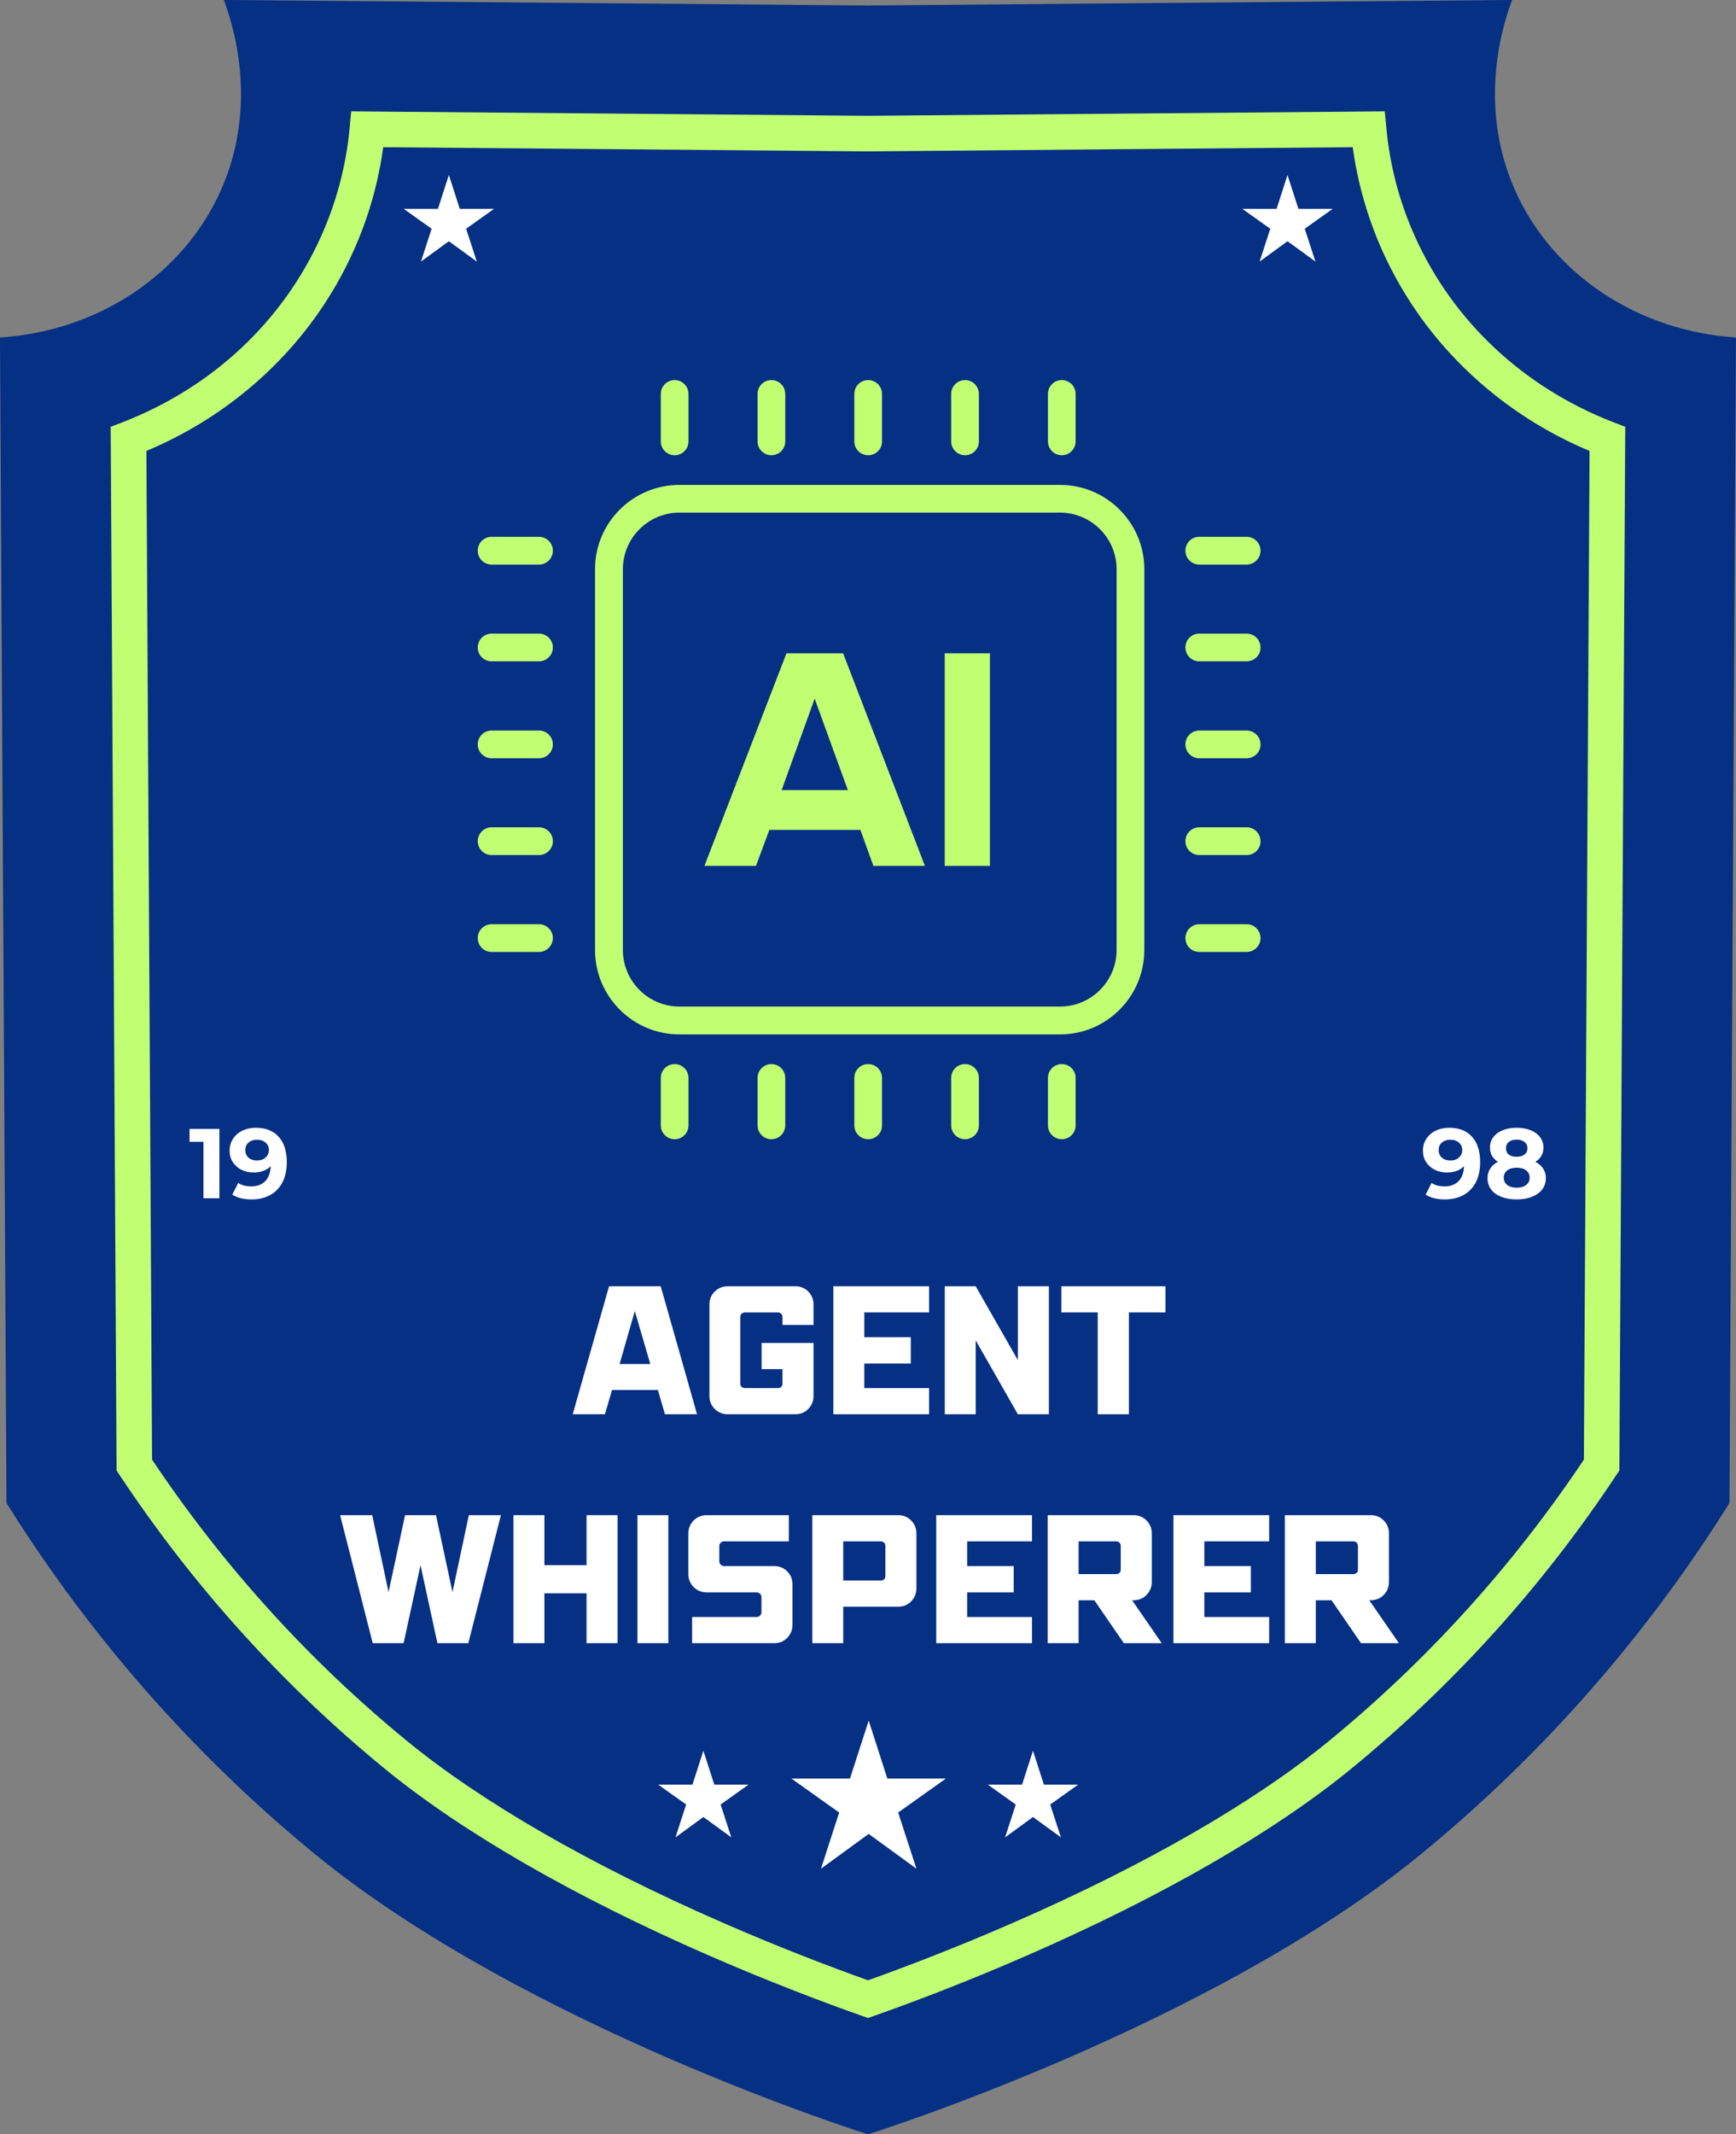 <svg xmlns="http://www.w3.org/2000/svg" xmlns:xlink="http://www.w3.org/1999/xlink" zoomAndPan="magnify" preserveAspectRatio="xMidYMid meet" version="1.2" viewBox="82.09 57.95 210.53 258.74"><rect x="82.09" y="57.95" width="210.53" height="258.74" fill="#808080" stroke="none"/><defs><clipPath id="2505ebdd58"><path d="M 82.078 57.949 L 292.828 57.949 L 292.828 316.699 L 82.078 316.699 Z M 82.078 57.949 "></path></clipPath><clipPath id="9e1302e93a"><path d="M 178.062 266.531 L 196.812 266.531 L 196.812 284.531 L 178.062 284.531 Z M 178.062 266.531 "></path></clipPath><clipPath id="34c5c4bbe6"><path d="M 201.883 270.188 L 213 270.188 L 213 280.688 L 201.883 280.688 Z M 201.883 270.188 "></path></clipPath><clipPath id="4af5703d19"><path d="M 161.91 270.188 L 173 270.188 L 173 280.688 L 161.91 280.688 Z M 161.91 270.188 "></path></clipPath><clipPath id="bad4f937a2"><path d="M 232.75 79.16 L 244 79.16 L 244 89.66 L 232.75 89.66 Z M 232.75 79.16 "></path></clipPath><clipPath id="444776a053"><path d="M 131.047 79.16 L 142.297 79.16 L 142.297 89.66 L 131.047 89.66 Z M 131.047 79.16 "></path></clipPath><clipPath id="2e86d7d24c"><path d="M 140.027 123 L 150 123 L 150 127 L 140.027 127 Z M 140.027 123 "></path></clipPath><clipPath id="dc3e2ccb00"><path d="M 140.027 134 L 150 134 L 150 139 L 140.027 139 Z M 140.027 134 "></path></clipPath><clipPath id="6e1046605f"><path d="M 140.027 146 L 150 146 L 150 150 L 140.027 150 Z M 140.027 146 "></path></clipPath><clipPath id="5ca2e1fc11"><path d="M 140.027 158 L 150 158 L 150 162 L 140.027 162 Z M 140.027 158 "></path></clipPath><clipPath id="6031df65d5"><path d="M 140.027 169 L 150 169 L 150 174 L 140.027 174 Z M 140.027 169 "></path></clipPath><clipPath id="c1464f249e"><path d="M 162 186 L 166 186 L 166 196.242 L 162 196.242 Z M 162 186 "></path></clipPath><clipPath id="9354c9da57"><path d="M 173 186 L 178 186 L 178 196.242 L 173 196.242 Z M 173 186 "></path></clipPath><clipPath id="6cfaa08aba"><path d="M 185 186 L 190 186 L 190 196.242 L 185 196.242 Z M 185 186 "></path></clipPath><clipPath id="fe07840a6b"><path d="M 197 186 L 201 186 L 201 196.242 L 197 196.242 Z M 197 186 "></path></clipPath><clipPath id="aa155c8621"><path d="M 209 186 L 213 186 L 213 196.242 L 209 196.242 Z M 209 186 "></path></clipPath></defs><g id="a0107183a1"><g clip-rule="nonzero" clip-path="url(#2505ebdd58)"><path style=" stroke:none;fill-rule:nonzero;fill:#053084;fill-opacity:1;" d="M 265.871 81.121 C 261.023 70.34 264.625 60.172 265.473 57.945 C 239.434 58.172 213.391 58.395 187.352 58.617 C 161.312 58.395 135.273 58.172 109.23 57.945 C 110.078 60.172 113.684 70.34 108.832 81.121 C 104.258 91.301 93.914 98.102 82.086 98.863 C 82.348 145.965 82.613 193.062 82.879 240.16 C 90.207 251.887 102.051 267.773 120.223 282.668 C 145.859 303.68 187.336 316.691 187.352 316.688 C 187.367 316.691 228.844 303.68 254.48 282.668 C 272.652 267.773 284.492 251.887 291.824 240.16 C 292.09 193.062 292.355 145.965 292.617 98.863 C 280.789 98.102 270.445 91.301 265.871 81.121 Z M 265.871 81.121 "></path></g><path style=" stroke:none;fill-rule:nonzero;fill:#c1ff72;fill-opacity:1;" d="M 187.359 302.59 L 186.641 302.336 C 182.348 300.82 175.605 298.305 167.871 294.926 C 151.613 287.82 138.066 280.008 128.699 272.328 C 116.301 262.168 105.496 250.195 96.582 236.75 L 96.227 236.211 L 95.516 109.691 L 96.902 109.156 C 107.816 104.941 116.383 96.934 121.027 86.605 C 122.902 82.434 124.07 77.996 124.496 73.422 L 124.68 71.449 L 187.352 71.988 L 250.027 71.449 L 250.211 73.422 C 250.633 77.996 251.801 82.434 253.676 86.602 C 258.32 96.934 266.891 104.941 277.801 109.156 L 279.188 109.691 L 278.477 236.211 L 278.121 236.746 C 269.211 250.195 258.406 262.164 246.008 272.328 C 236.633 280.012 223.074 287.828 206.801 294.938 C 199.004 298.348 192.312 300.844 188.074 302.336 Z M 100.531 234.898 C 109.137 247.77 119.531 259.238 131.43 268.992 C 140.5 276.422 153.695 284.023 169.598 290.973 C 176.793 294.121 183.117 296.504 187.359 298.016 C 191.547 296.523 197.824 294.156 205.074 290.988 C 220.992 284.035 234.199 276.43 243.273 268.992 C 255.176 259.238 265.566 247.77 274.172 234.898 L 274.859 112.617 C 269.527 110.379 264.715 107.277 260.539 103.395 C 255.93 99.109 252.301 94.055 249.742 88.371 C 247.945 84.367 246.734 80.145 246.141 75.797 L 187.352 76.301 L 187.332 76.301 C 187.332 76.301 128.562 75.797 128.562 75.797 C 127.969 80.145 126.762 84.367 124.961 88.371 C 122.406 94.055 118.773 99.109 114.168 103.395 C 109.988 107.277 105.176 110.379 99.844 112.617 Z M 100.531 234.898 "></path><g clip-rule="nonzero" clip-path="url(#9e1302e93a)"><path style=" stroke:none;fill-rule:nonzero;fill:#ffffff;fill-opacity:1;" d="M 187.438 280.273 L 193.23 284.488 L 191.012 277.68 L 196.805 273.559 L 189.699 273.559 L 187.438 266.531 L 185.172 273.559 L 178.066 273.559 L 183.859 277.68 L 181.652 284.488 Z M 187.438 280.273 "></path></g><g clip-rule="nonzero" clip-path="url(#34c5c4bbe6)"><path style=" stroke:none;fill-rule:nonzero;fill:#ffffff;fill-opacity:1;" d="M 207.363 278.223 L 210.75 280.688 L 209.453 276.707 L 212.84 274.297 L 208.688 274.297 L 207.363 270.188 L 206.039 274.297 L 201.887 274.297 L 205.273 276.707 L 203.98 280.688 Z M 207.363 278.223 "></path></g><g clip-rule="nonzero" clip-path="url(#4af5703d19)"><path style=" stroke:none;fill-rule:nonzero;fill:#ffffff;fill-opacity:1;" d="M 167.391 278.223 L 170.777 280.688 L 169.48 276.707 L 172.867 274.297 L 168.715 274.297 L 167.391 270.188 L 166.066 274.297 L 161.914 274.297 L 165.301 276.707 L 164.008 280.688 Z M 167.391 278.223 "></path></g><g clip-rule="nonzero" clip-path="url(#bad4f937a2)"><path style=" stroke:none;fill-rule:nonzero;fill:#ffffff;fill-opacity:1;" d="M 238.23 87.195 L 241.617 89.66 L 240.32 85.68 L 243.707 83.27 L 239.555 83.27 L 238.23 79.16 L 236.906 83.27 L 232.75 83.27 L 236.137 85.68 L 234.848 89.66 Z M 238.23 87.195 "></path></g><g clip-rule="nonzero" clip-path="url(#444776a053)"><path style=" stroke:none;fill-rule:nonzero;fill:#ffffff;fill-opacity:1;" d="M 136.523 87.195 L 139.914 89.66 L 138.617 85.68 L 142.004 83.27 L 137.848 83.27 L 136.523 79.16 L 135.199 83.27 L 131.047 83.27 L 134.434 85.68 L 133.141 89.66 Z M 136.523 87.195 "></path></g><path style=" stroke:none;fill-rule:nonzero;fill:#c1ff72;fill-opacity:1;" d="M 210.648 183.348 L 164.48 183.348 C 158.852 183.348 154.25 178.762 154.25 173.117 L 154.25 126.949 C 154.25 121.32 158.836 116.734 164.48 116.734 L 210.648 116.734 C 216.281 116.734 220.863 121.32 220.863 126.949 L 220.863 173.117 C 220.863 178.762 216.281 183.348 210.648 183.348 Z M 164.48 120.094 C 160.707 120.094 157.629 123.176 157.629 126.949 L 157.629 173.117 C 157.629 176.891 160.707 179.973 164.48 179.973 L 210.648 179.973 C 214.422 179.973 217.504 176.891 217.504 173.117 L 217.504 126.949 C 217.504 123.176 214.422 120.094 210.648 120.094 Z M 164.48 120.094 "></path><path style=" stroke:none;fill-rule:nonzero;fill:#c1ff72;fill-opacity:1;" d="M 194.258 162.918 L 188.008 162.918 L 186.43 158.555 L 175.391 158.555 L 173.77 162.918 L 167.52 162.918 L 177.469 137.148 L 184.336 137.148 Z M 184.914 153.734 L 180.887 142.648 L 176.879 153.734 Z M 184.914 153.734 "></path><path style=" stroke:none;fill-rule:nonzero;fill:#c1ff72;fill-opacity:1;" d="M 196.66 137.148 L 202.145 137.148 L 202.145 162.918 L 196.66 162.918 Z M 196.66 137.148 "></path><path style=" stroke:none;fill-rule:nonzero;fill:#c1ff72;fill-opacity:1;" d="M 163.906 113.137 C 162.977 113.137 162.227 112.387 162.227 111.457 L 162.227 105.707 C 162.227 104.777 162.977 104.027 163.906 104.027 C 164.836 104.027 165.586 104.777 165.586 105.707 L 165.586 111.457 C 165.586 112.387 164.836 113.137 163.906 113.137 Z M 163.906 113.137 "></path><path style=" stroke:none;fill-rule:nonzero;fill:#c1ff72;fill-opacity:1;" d="M 175.641 113.137 C 174.711 113.137 173.961 112.387 173.961 111.457 L 173.961 105.707 C 173.961 104.777 174.711 104.027 175.641 104.027 C 176.57 104.027 177.32 104.777 177.32 105.707 L 177.32 111.457 C 177.32 112.387 176.57 113.137 175.641 113.137 Z M 175.641 113.137 "></path><path style=" stroke:none;fill-rule:nonzero;fill:#c1ff72;fill-opacity:1;" d="M 187.375 113.137 C 186.445 113.137 185.695 112.387 185.695 111.457 L 185.695 105.707 C 185.695 104.777 186.445 104.027 187.375 104.027 C 188.305 104.027 189.055 104.777 189.055 105.707 L 189.055 111.457 C 189.07 112.387 188.305 113.137 187.375 113.137 Z M 187.375 113.137 "></path><path style=" stroke:none;fill-rule:nonzero;fill:#c1ff72;fill-opacity:1;" d="M 199.121 113.137 C 198.195 113.137 197.441 112.387 197.441 111.457 L 197.441 105.707 C 197.441 104.777 198.195 104.027 199.121 104.027 C 200.051 104.027 200.805 104.777 200.805 105.707 L 200.805 111.457 C 200.805 112.387 200.051 113.137 199.121 113.137 Z M 199.121 113.137 "></path><path style=" stroke:none;fill-rule:nonzero;fill:#c1ff72;fill-opacity:1;" d="M 210.855 113.137 C 209.926 113.137 209.176 112.387 209.176 111.457 L 209.176 105.707 C 209.176 104.777 209.926 104.027 210.855 104.027 C 211.785 104.027 212.535 104.777 212.535 105.707 L 212.535 111.457 C 212.535 112.387 211.785 113.137 210.855 113.137 Z M 210.855 113.137 "></path><path style=" stroke:none;fill-rule:nonzero;fill:#c1ff72;fill-opacity:1;" d="M 233.277 126.391 L 227.527 126.391 C 226.598 126.391 225.848 125.637 225.848 124.707 C 225.848 123.781 226.598 123.027 227.527 123.027 L 233.277 123.027 C 234.207 123.027 234.957 123.781 234.957 124.707 C 234.957 125.637 234.207 126.391 233.277 126.391 Z M 233.277 126.391 "></path><path style=" stroke:none;fill-rule:nonzero;fill:#c1ff72;fill-opacity:1;" d="M 233.277 138.121 L 227.527 138.121 C 226.598 138.121 225.848 137.371 225.848 136.441 C 225.848 135.516 226.598 134.762 227.527 134.762 L 233.277 134.762 C 234.207 134.762 234.957 135.516 234.957 136.441 C 234.973 137.371 234.207 138.121 233.277 138.121 Z M 233.277 138.121 "></path><path style=" stroke:none;fill-rule:nonzero;fill:#c1ff72;fill-opacity:1;" d="M 233.277 149.871 L 227.527 149.871 C 226.598 149.871 225.848 149.121 225.848 148.191 C 225.848 147.262 226.598 146.512 227.527 146.512 L 233.277 146.512 C 234.207 146.512 234.957 147.262 234.957 148.191 C 234.973 149.121 234.207 149.871 233.277 149.871 Z M 233.277 149.871 "></path><path style=" stroke:none;fill-rule:nonzero;fill:#c1ff72;fill-opacity:1;" d="M 233.277 161.605 L 227.527 161.605 C 226.598 161.605 225.848 160.852 225.848 159.926 C 225.848 158.996 226.598 158.242 227.527 158.242 L 233.277 158.242 C 234.207 158.242 234.957 158.996 234.957 159.926 C 234.973 160.852 234.207 161.605 233.277 161.605 Z M 233.277 161.605 "></path><path style=" stroke:none;fill-rule:nonzero;fill:#c1ff72;fill-opacity:1;" d="M 233.277 173.352 L 227.527 173.352 C 226.598 173.352 225.848 172.602 225.848 171.672 C 225.848 170.746 226.598 169.992 227.527 169.992 L 233.277 169.992 C 234.207 169.992 234.957 170.746 234.957 171.672 C 234.973 172.586 234.207 173.352 233.277 173.352 Z M 233.277 173.352 "></path><g clip-rule="nonzero" clip-path="url(#2e86d7d24c)"><path style=" stroke:none;fill-rule:nonzero;fill:#c1ff72;fill-opacity:1;" d="M 147.457 126.391 L 141.707 126.391 C 140.777 126.391 140.027 125.637 140.027 124.707 C 140.027 123.781 140.777 123.027 141.707 123.027 L 147.457 123.027 C 148.387 123.027 149.137 123.781 149.137 124.707 C 149.137 125.637 148.387 126.391 147.457 126.391 Z M 147.457 126.391 "></path></g><g clip-rule="nonzero" clip-path="url(#dc3e2ccb00)"><path style=" stroke:none;fill-rule:nonzero;fill:#c1ff72;fill-opacity:1;" d="M 147.457 138.121 L 141.707 138.121 C 140.777 138.121 140.027 137.371 140.027 136.441 C 140.027 135.516 140.777 134.762 141.707 134.762 L 147.457 134.762 C 148.387 134.762 149.137 135.516 149.137 136.441 C 149.137 137.371 148.387 138.121 147.457 138.121 Z M 147.457 138.121 "></path></g><g clip-rule="nonzero" clip-path="url(#6e1046605f)"><path style=" stroke:none;fill-rule:nonzero;fill:#c1ff72;fill-opacity:1;" d="M 147.457 149.871 L 141.707 149.871 C 140.777 149.871 140.027 149.121 140.027 148.191 C 140.027 147.262 140.777 146.512 141.707 146.512 L 147.457 146.512 C 148.387 146.512 149.137 147.262 149.137 148.191 C 149.137 149.121 148.387 149.871 147.457 149.871 Z M 147.457 149.871 "></path></g><g clip-rule="nonzero" clip-path="url(#5ca2e1fc11)"><path style=" stroke:none;fill-rule:nonzero;fill:#c1ff72;fill-opacity:1;" d="M 147.457 161.605 L 141.707 161.605 C 140.777 161.605 140.027 160.852 140.027 159.926 C 140.027 158.996 140.777 158.242 141.707 158.242 L 147.457 158.242 C 148.387 158.242 149.137 158.996 149.137 159.926 C 149.137 160.852 148.387 161.605 147.457 161.605 Z M 147.457 161.605 "></path></g><g clip-rule="nonzero" clip-path="url(#6031df65d5)"><path style=" stroke:none;fill-rule:nonzero;fill:#c1ff72;fill-opacity:1;" d="M 147.457 173.352 L 141.707 173.352 C 140.777 173.352 140.027 172.602 140.027 171.672 C 140.027 170.746 140.777 169.992 141.707 169.992 L 147.457 169.992 C 148.387 169.992 149.137 170.746 149.137 171.672 C 149.137 172.586 148.387 173.352 147.457 173.352 Z M 147.457 173.352 "></path></g><g clip-rule="nonzero" clip-path="url(#c1464f249e)"><path style=" stroke:none;fill-rule:nonzero;fill:#c1ff72;fill-opacity:1;" d="M 163.906 196.055 C 162.977 196.055 162.227 195.301 162.227 194.375 L 162.227 188.625 C 162.227 187.695 162.977 186.945 163.906 186.945 C 164.836 186.945 165.586 187.695 165.586 188.625 L 165.586 194.375 C 165.586 195.301 164.836 196.055 163.906 196.055 Z M 163.906 196.055 "></path></g><g clip-rule="nonzero" clip-path="url(#9354c9da57)"><path style=" stroke:none;fill-rule:nonzero;fill:#c1ff72;fill-opacity:1;" d="M 175.641 196.055 C 174.711 196.055 173.961 195.301 173.961 194.375 L 173.961 188.625 C 173.961 187.695 174.711 186.945 175.641 186.945 C 176.57 186.945 177.32 187.695 177.32 188.625 L 177.32 194.375 C 177.32 195.301 176.57 196.055 175.641 196.055 Z M 175.641 196.055 "></path></g><g clip-rule="nonzero" clip-path="url(#6cfaa08aba)"><path style=" stroke:none;fill-rule:nonzero;fill:#c1ff72;fill-opacity:1;" d="M 187.375 196.055 C 186.445 196.055 185.695 195.301 185.695 194.375 L 185.695 188.625 C 185.695 187.695 186.445 186.945 187.375 186.945 C 188.305 186.945 189.055 187.695 189.055 188.625 L 189.055 194.375 C 189.07 195.301 188.305 196.055 187.375 196.055 Z M 187.375 196.055 "></path></g><g clip-rule="nonzero" clip-path="url(#fe07840a6b)"><path style=" stroke:none;fill-rule:nonzero;fill:#c1ff72;fill-opacity:1;" d="M 199.121 196.055 C 198.195 196.055 197.441 195.301 197.441 194.375 L 197.441 188.625 C 197.441 187.695 198.195 186.945 199.121 186.945 C 200.051 186.945 200.805 187.695 200.805 188.625 L 200.805 194.375 C 200.805 195.301 200.051 196.055 199.121 196.055 Z M 199.121 196.055 "></path></g><g clip-rule="nonzero" clip-path="url(#aa155c8621)"><path style=" stroke:none;fill-rule:nonzero;fill:#c1ff72;fill-opacity:1;" d="M 210.855 196.055 C 209.926 196.055 209.176 195.301 209.176 194.375 L 209.176 188.625 C 209.176 187.695 209.926 186.945 210.855 186.945 C 211.785 186.945 212.535 187.695 212.535 188.625 L 212.535 194.375 C 212.535 195.301 211.785 196.055 210.855 196.055 Z M 210.855 196.055 "></path></g><g style="fill:#ffffff;fill-opacity:1;"><g transform="translate(151.326, 229.397)"><path style="stroke:none" d="M 4.625 -15.516 L 10.891 -15.516 L 15.297 0 L 11.406 0 L 10.547 -2.938 L 4.984 -2.938 L 4.125 0 L 0.219 0 Z M 5.906 -6.094 L 9.625 -6.094 L 7.75 -12.516 Z M 5.906 -6.094 "></path></g></g><g style="fill:#ffffff;fill-opacity:1;"><g transform="translate(167.014, 229.397)"><path style="stroke:none" d="M 3.328 -15.516 L 11.531 -15.516 C 12.156 -15.516 12.676 -15.301 13.094 -14.875 C 13.52 -14.445 13.734 -13.922 13.734 -13.297 L 13.734 -10.828 L 9.969 -10.828 L 9.969 -11.797 C 9.969 -11.961 9.914 -12.094 9.812 -12.188 C 9.707 -12.289 9.57 -12.344 9.406 -12.344 L 5.422 -12.344 C 5.266 -12.344 5.129 -12.289 5.016 -12.188 C 4.91 -12.094 4.859 -11.961 4.859 -11.797 L 4.859 -3.703 C 4.859 -3.547 4.91 -3.414 5.016 -3.312 C 5.129 -3.219 5.266 -3.172 5.422 -3.172 L 9.406 -3.172 C 9.57 -3.172 9.707 -3.219 9.812 -3.312 C 9.914 -3.414 9.969 -3.547 9.969 -3.703 L 9.969 -5.469 L 7.438 -5.469 L 7.438 -8.641 L 13.734 -8.641 L 13.734 -2.219 C 13.734 -1.602 13.52 -1.078 13.094 -0.641 C 12.676 -0.211 12.156 0 11.531 0 L 3.328 0 C 2.711 0 2.188 -0.211 1.75 -0.641 C 1.32 -1.078 1.109 -1.602 1.109 -2.219 L 1.109 -13.297 C 1.109 -13.922 1.32 -14.445 1.75 -14.875 C 2.188 -15.301 2.711 -15.516 3.328 -15.516 Z M 3.328 -15.516 "></path></g></g><g style="fill:#ffffff;fill-opacity:1;"><g transform="translate(182.044, 229.397)"><path style="stroke:none" d="M 1.109 -15.516 L 12.719 -15.516 L 12.719 -12.344 L 4.859 -12.344 L 4.859 -9.344 L 10.5 -9.344 L 10.5 -6.156 L 4.859 -6.156 L 4.859 -3.172 L 12.719 -3.172 L 12.719 0 L 1.109 0 Z M 1.109 -15.516 "></path></g></g><g style="fill:#ffffff;fill-opacity:1;"><g transform="translate(195.559, 229.397)"><path style="stroke:none" d="M 1.109 -15.516 L 4.859 -15.516 L 9.969 -6.562 L 9.969 -15.516 L 13.734 -15.516 L 13.734 0 L 9.969 0 L 4.859 -8.953 L 4.859 0 L 1.109 0 Z M 1.109 -15.516 "></path></g></g><g style="fill:#ffffff;fill-opacity:1;"><g transform="translate(210.589, 229.397)"><path style="stroke:none" d="M 0.219 -15.516 L 12.844 -15.516 L 12.844 -12.344 L 8.406 -12.344 L 8.406 0 L 4.625 0 L 4.625 -12.344 L 0.219 -12.344 Z M 0.219 -15.516 "></path></g></g><g style="fill:#ffffff;fill-opacity:1;"><g transform="translate(123.119, 257.147)"><path style="stroke:none" d="M 0.219 -15.516 L 4.109 -15.516 L 6.094 -6.188 L 8.094 -15.516 L 11.844 -15.516 L 13.844 -6.188 L 15.828 -15.516 L 19.719 -15.516 L 15.766 0 L 12.016 0 L 9.969 -9.453 L 7.922 0 L 4.172 0 Z M 0.219 -15.516 "></path></g></g><g style="fill:#ffffff;fill-opacity:1;"><g transform="translate(143.252, 257.147)"><path style="stroke:none" d="M 1.109 -15.516 L 4.859 -15.516 L 4.859 -9.453 L 9.969 -9.453 L 9.969 -15.516 L 13.734 -15.516 L 13.734 0 L 9.969 0 L 9.969 -6.047 L 4.859 -6.047 L 4.859 0 L 1.109 0 Z M 1.109 -15.516 "></path></g></g><g style="fill:#ffffff;fill-opacity:1;"><g transform="translate(158.282, 257.147)"><path style="stroke:none" d="M 1.109 -15.516 L 4.859 -15.516 L 4.859 0 L 1.109 0 Z M 1.109 -15.516 "></path></g></g><g style="fill:#ffffff;fill-opacity:1;"><g transform="translate(164.462, 257.147)"><path style="stroke:none" d="M 3.328 -15.516 L 13.297 -15.516 L 13.297 -12.344 L 5.422 -12.344 C 5.285 -12.344 5.156 -12.285 5.031 -12.172 C 4.914 -12.066 4.859 -11.941 4.859 -11.797 L 4.859 -9.906 C 4.859 -9.77 4.914 -9.641 5.031 -9.516 C 5.156 -9.398 5.285 -9.344 5.422 -9.344 L 11.531 -9.344 C 12.156 -9.344 12.676 -9.129 13.094 -8.703 C 13.52 -8.285 13.734 -7.766 13.734 -7.141 L 13.734 -2.219 C 13.734 -1.602 13.52 -1.078 13.094 -0.641 C 12.676 -0.211 12.156 0 11.531 0 L 1.562 0 L 1.562 -3.172 L 9.406 -3.172 C 9.551 -3.172 9.68 -3.227 9.797 -3.344 C 9.91 -3.457 9.969 -3.578 9.969 -3.703 L 9.969 -5.609 C 9.969 -5.754 9.91 -5.879 9.797 -5.984 C 9.68 -6.098 9.551 -6.156 9.406 -6.156 L 3.328 -6.156 C 2.711 -6.156 2.188 -6.367 1.75 -6.797 C 1.32 -7.234 1.109 -7.758 1.109 -8.375 L 1.109 -13.297 C 1.109 -13.922 1.32 -14.445 1.75 -14.875 C 2.188 -15.301 2.711 -15.516 3.328 -15.516 Z M 3.328 -15.516 "></path></g></g><g style="fill:#ffffff;fill-opacity:1;"><g transform="translate(179.492, 257.147)"><path style="stroke:none" d="M 1.109 -15.516 L 11.531 -15.516 C 12.156 -15.516 12.676 -15.301 13.094 -14.875 C 13.52 -14.445 13.734 -13.922 13.734 -13.297 L 13.734 -6.641 C 13.734 -6.023 13.52 -5.5 13.094 -5.062 C 12.676 -4.633 12.156 -4.422 11.531 -4.422 L 4.859 -4.422 L 4.859 0 L 1.109 0 Z M 4.859 -7.594 L 9.406 -7.594 C 9.57 -7.594 9.707 -7.641 9.812 -7.734 C 9.914 -7.836 9.969 -7.973 9.969 -8.141 L 9.969 -11.797 C 9.969 -11.961 9.914 -12.094 9.812 -12.188 C 9.707 -12.289 9.57 -12.344 9.406 -12.344 L 4.859 -12.344 Z M 4.859 -7.594 "></path></g></g><g style="fill:#ffffff;fill-opacity:1;"><g transform="translate(194.522, 257.147)"><path style="stroke:none" d="M 1.109 -15.516 L 12.719 -15.516 L 12.719 -12.344 L 4.859 -12.344 L 4.859 -9.344 L 10.5 -9.344 L 10.5 -6.156 L 4.859 -6.156 L 4.859 -3.172 L 12.719 -3.172 L 12.719 0 L 1.109 0 Z M 1.109 -15.516 "></path></g></g><g style="fill:#ffffff;fill-opacity:1;"><g transform="translate(208.037, 257.147)"><path style="stroke:none" d="M 1.109 -15.516 L 11.531 -15.516 C 12.156 -15.516 12.676 -15.301 13.094 -14.875 C 13.52 -14.445 13.734 -13.922 13.734 -13.297 L 13.734 -7.422 C 13.734 -6.805 13.52 -6.281 13.094 -5.844 C 12.676 -5.414 12.156 -5.203 11.531 -5.203 L 11.344 -5.203 L 14.938 0 L 10.344 0 L 6.766 -5.203 L 4.859 -5.203 L 4.859 0 L 1.109 0 Z M 4.859 -8.375 L 9.406 -8.375 C 9.57 -8.375 9.707 -8.422 9.812 -8.516 C 9.914 -8.617 9.969 -8.75 9.969 -8.906 L 9.969 -11.797 C 9.969 -11.961 9.914 -12.094 9.812 -12.188 C 9.707 -12.289 9.57 -12.344 9.406 -12.344 L 4.859 -12.344 Z M 4.859 -8.375 "></path></g></g><g style="fill:#ffffff;fill-opacity:1;"><g transform="translate(223.286, 257.147)"><path style="stroke:none" d="M 1.109 -15.516 L 12.719 -15.516 L 12.719 -12.344 L 4.859 -12.344 L 4.859 -9.344 L 10.5 -9.344 L 10.5 -6.156 L 4.859 -6.156 L 4.859 -3.172 L 12.719 -3.172 L 12.719 0 L 1.109 0 Z M 1.109 -15.516 "></path></g></g><g style="fill:#ffffff;fill-opacity:1;"><g transform="translate(236.801, 257.147)"><path style="stroke:none" d="M 1.109 -15.516 L 11.531 -15.516 C 12.156 -15.516 12.676 -15.301 13.094 -14.875 C 13.52 -14.445 13.734 -13.922 13.734 -13.297 L 13.734 -7.422 C 13.734 -6.805 13.52 -6.281 13.094 -5.844 C 12.676 -5.414 12.156 -5.203 11.531 -5.203 L 11.344 -5.203 L 14.938 0 L 10.344 0 L 6.766 -5.203 L 4.859 -5.203 L 4.859 0 L 1.109 0 Z M 4.859 -8.375 L 9.406 -8.375 C 9.57 -8.375 9.707 -8.422 9.812 -8.516 C 9.914 -8.617 9.969 -8.75 9.969 -8.906 L 9.969 -11.797 C 9.969 -11.961 9.914 -12.094 9.812 -12.188 C 9.707 -12.289 9.57 -12.344 9.406 -12.344 L 4.859 -12.344 Z M 4.859 -8.375 "></path></g></g><g style="fill:#ffffff;fill-opacity:1;"><g transform="translate(104.996, 203.212)"><path style="stroke:none" d="M 3.703 -8.406 L 3.703 0 L 1.766 0 L 1.766 -6.844 L 0.078 -6.844 L 0.078 -8.406 Z M 3.703 -8.406 "></path></g></g><g style="fill:#ffffff;fill-opacity:1;"><g transform="translate(109.7, 203.212)"><path style="stroke:none" d="M 3.422 -8.547 C 4.598 -8.547 5.516 -8.188 6.172 -7.469 C 6.836 -6.75 7.172 -5.719 7.172 -4.375 C 7.172 -3.426 6.992 -2.609 6.641 -1.922 C 6.285 -1.242 5.781 -0.727 5.125 -0.375 C 4.477 -0.031 3.734 0.141 2.891 0.141 C 2.441 0.141 2.016 0.094 1.609 0 C 1.203 -0.102 0.852 -0.25 0.562 -0.438 L 1.281 -1.859 C 1.688 -1.578 2.211 -1.438 2.859 -1.438 C 3.566 -1.438 4.129 -1.645 4.547 -2.062 C 4.961 -2.488 5.188 -3.098 5.219 -3.891 C 4.719 -3.379 4.02 -3.125 3.125 -3.125 C 2.594 -3.125 2.109 -3.234 1.672 -3.453 C 1.234 -3.672 0.883 -3.977 0.625 -4.375 C 0.363 -4.77 0.234 -5.227 0.234 -5.75 C 0.234 -6.312 0.375 -6.801 0.656 -7.219 C 0.938 -7.645 1.316 -7.973 1.797 -8.203 C 2.285 -8.43 2.828 -8.547 3.422 -8.547 Z M 3.562 -4.578 C 3.988 -4.578 4.332 -4.695 4.594 -4.938 C 4.863 -5.176 5 -5.477 5 -5.844 C 5 -6.207 4.867 -6.504 4.609 -6.734 C 4.348 -6.973 3.992 -7.094 3.547 -7.094 C 3.129 -7.094 2.789 -6.977 2.531 -6.75 C 2.27 -6.531 2.141 -6.227 2.141 -5.844 C 2.141 -5.457 2.27 -5.148 2.531 -4.922 C 2.789 -4.691 3.133 -4.578 3.562 -4.578 Z M 3.562 -4.578 "></path></g></g><g style="fill:#ffffff;fill-opacity:1;"><g transform="translate(254.42, 203.212)"><path style="stroke:none" d="M 3.422 -8.547 C 4.598 -8.547 5.516 -8.188 6.172 -7.469 C 6.836 -6.75 7.172 -5.719 7.172 -4.375 C 7.172 -3.426 6.992 -2.609 6.641 -1.922 C 6.285 -1.242 5.781 -0.727 5.125 -0.375 C 4.477 -0.031 3.734 0.141 2.891 0.141 C 2.441 0.141 2.016 0.094 1.609 0 C 1.203 -0.102 0.852 -0.25 0.562 -0.438 L 1.281 -1.859 C 1.688 -1.578 2.211 -1.438 2.859 -1.438 C 3.566 -1.438 4.129 -1.645 4.547 -2.062 C 4.961 -2.488 5.188 -3.098 5.219 -3.891 C 4.719 -3.379 4.02 -3.125 3.125 -3.125 C 2.594 -3.125 2.109 -3.234 1.672 -3.453 C 1.234 -3.672 0.883 -3.977 0.625 -4.375 C 0.363 -4.77 0.234 -5.227 0.234 -5.75 C 0.234 -6.312 0.375 -6.801 0.656 -7.219 C 0.938 -7.645 1.316 -7.973 1.797 -8.203 C 2.285 -8.43 2.828 -8.547 3.422 -8.547 Z M 3.562 -4.578 C 3.988 -4.578 4.332 -4.695 4.594 -4.938 C 4.863 -5.176 5 -5.477 5 -5.844 C 5 -6.207 4.867 -6.504 4.609 -6.734 C 4.348 -6.973 3.992 -7.094 3.547 -7.094 C 3.129 -7.094 2.789 -6.977 2.531 -6.75 C 2.27 -6.531 2.141 -6.227 2.141 -5.844 C 2.141 -5.457 2.27 -5.148 2.531 -4.922 C 2.789 -4.691 3.133 -4.578 3.562 -4.578 Z M 3.562 -4.578 "></path></g></g><g style="fill:#ffffff;fill-opacity:1;"><g transform="translate(262.064, 203.212)"><path style="stroke:none" d="M 6.219 -4.422 C 6.633 -4.211 6.953 -3.938 7.172 -3.594 C 7.391 -3.258 7.5 -2.875 7.5 -2.438 C 7.5 -1.914 7.348 -1.457 7.047 -1.062 C 6.754 -0.676 6.336 -0.379 5.797 -0.172 C 5.266 0.035 4.648 0.141 3.953 0.141 C 3.242 0.141 2.625 0.035 2.094 -0.172 C 1.562 -0.379 1.148 -0.676 0.859 -1.062 C 0.566 -1.457 0.422 -1.914 0.422 -2.438 C 0.422 -2.875 0.531 -3.258 0.75 -3.594 C 0.969 -3.938 1.281 -4.211 1.688 -4.422 C 1.375 -4.609 1.133 -4.848 0.969 -5.141 C 0.801 -5.43 0.719 -5.766 0.719 -6.141 C 0.719 -6.629 0.852 -7.051 1.125 -7.406 C 1.395 -7.77 1.773 -8.051 2.266 -8.25 C 2.754 -8.445 3.316 -8.547 3.953 -8.547 C 4.586 -8.547 5.148 -8.445 5.641 -8.25 C 6.141 -8.051 6.523 -7.77 6.797 -7.406 C 7.066 -7.051 7.203 -6.629 7.203 -6.141 C 7.203 -5.766 7.117 -5.43 6.953 -5.141 C 6.785 -4.848 6.539 -4.609 6.219 -4.422 Z M 3.953 -7.109 C 3.555 -7.109 3.238 -7.016 3 -6.828 C 2.77 -6.641 2.656 -6.383 2.656 -6.062 C 2.656 -5.738 2.77 -5.484 3 -5.297 C 3.227 -5.117 3.547 -5.031 3.953 -5.031 C 4.348 -5.031 4.664 -5.117 4.906 -5.297 C 5.145 -5.484 5.266 -5.738 5.266 -6.062 C 5.266 -6.383 5.145 -6.641 4.906 -6.828 C 4.664 -7.016 4.348 -7.109 3.953 -7.109 Z M 3.953 -1.281 C 4.441 -1.281 4.828 -1.391 5.109 -1.609 C 5.391 -1.828 5.531 -2.125 5.531 -2.5 C 5.531 -2.863 5.391 -3.156 5.109 -3.375 C 4.828 -3.594 4.441 -3.703 3.953 -3.703 C 3.473 -3.703 3.094 -3.594 2.812 -3.375 C 2.531 -3.156 2.391 -2.863 2.391 -2.5 C 2.391 -2.125 2.531 -1.828 2.812 -1.609 C 3.094 -1.391 3.473 -1.281 3.953 -1.281 Z M 3.953 -1.281 "></path></g></g></g></svg>